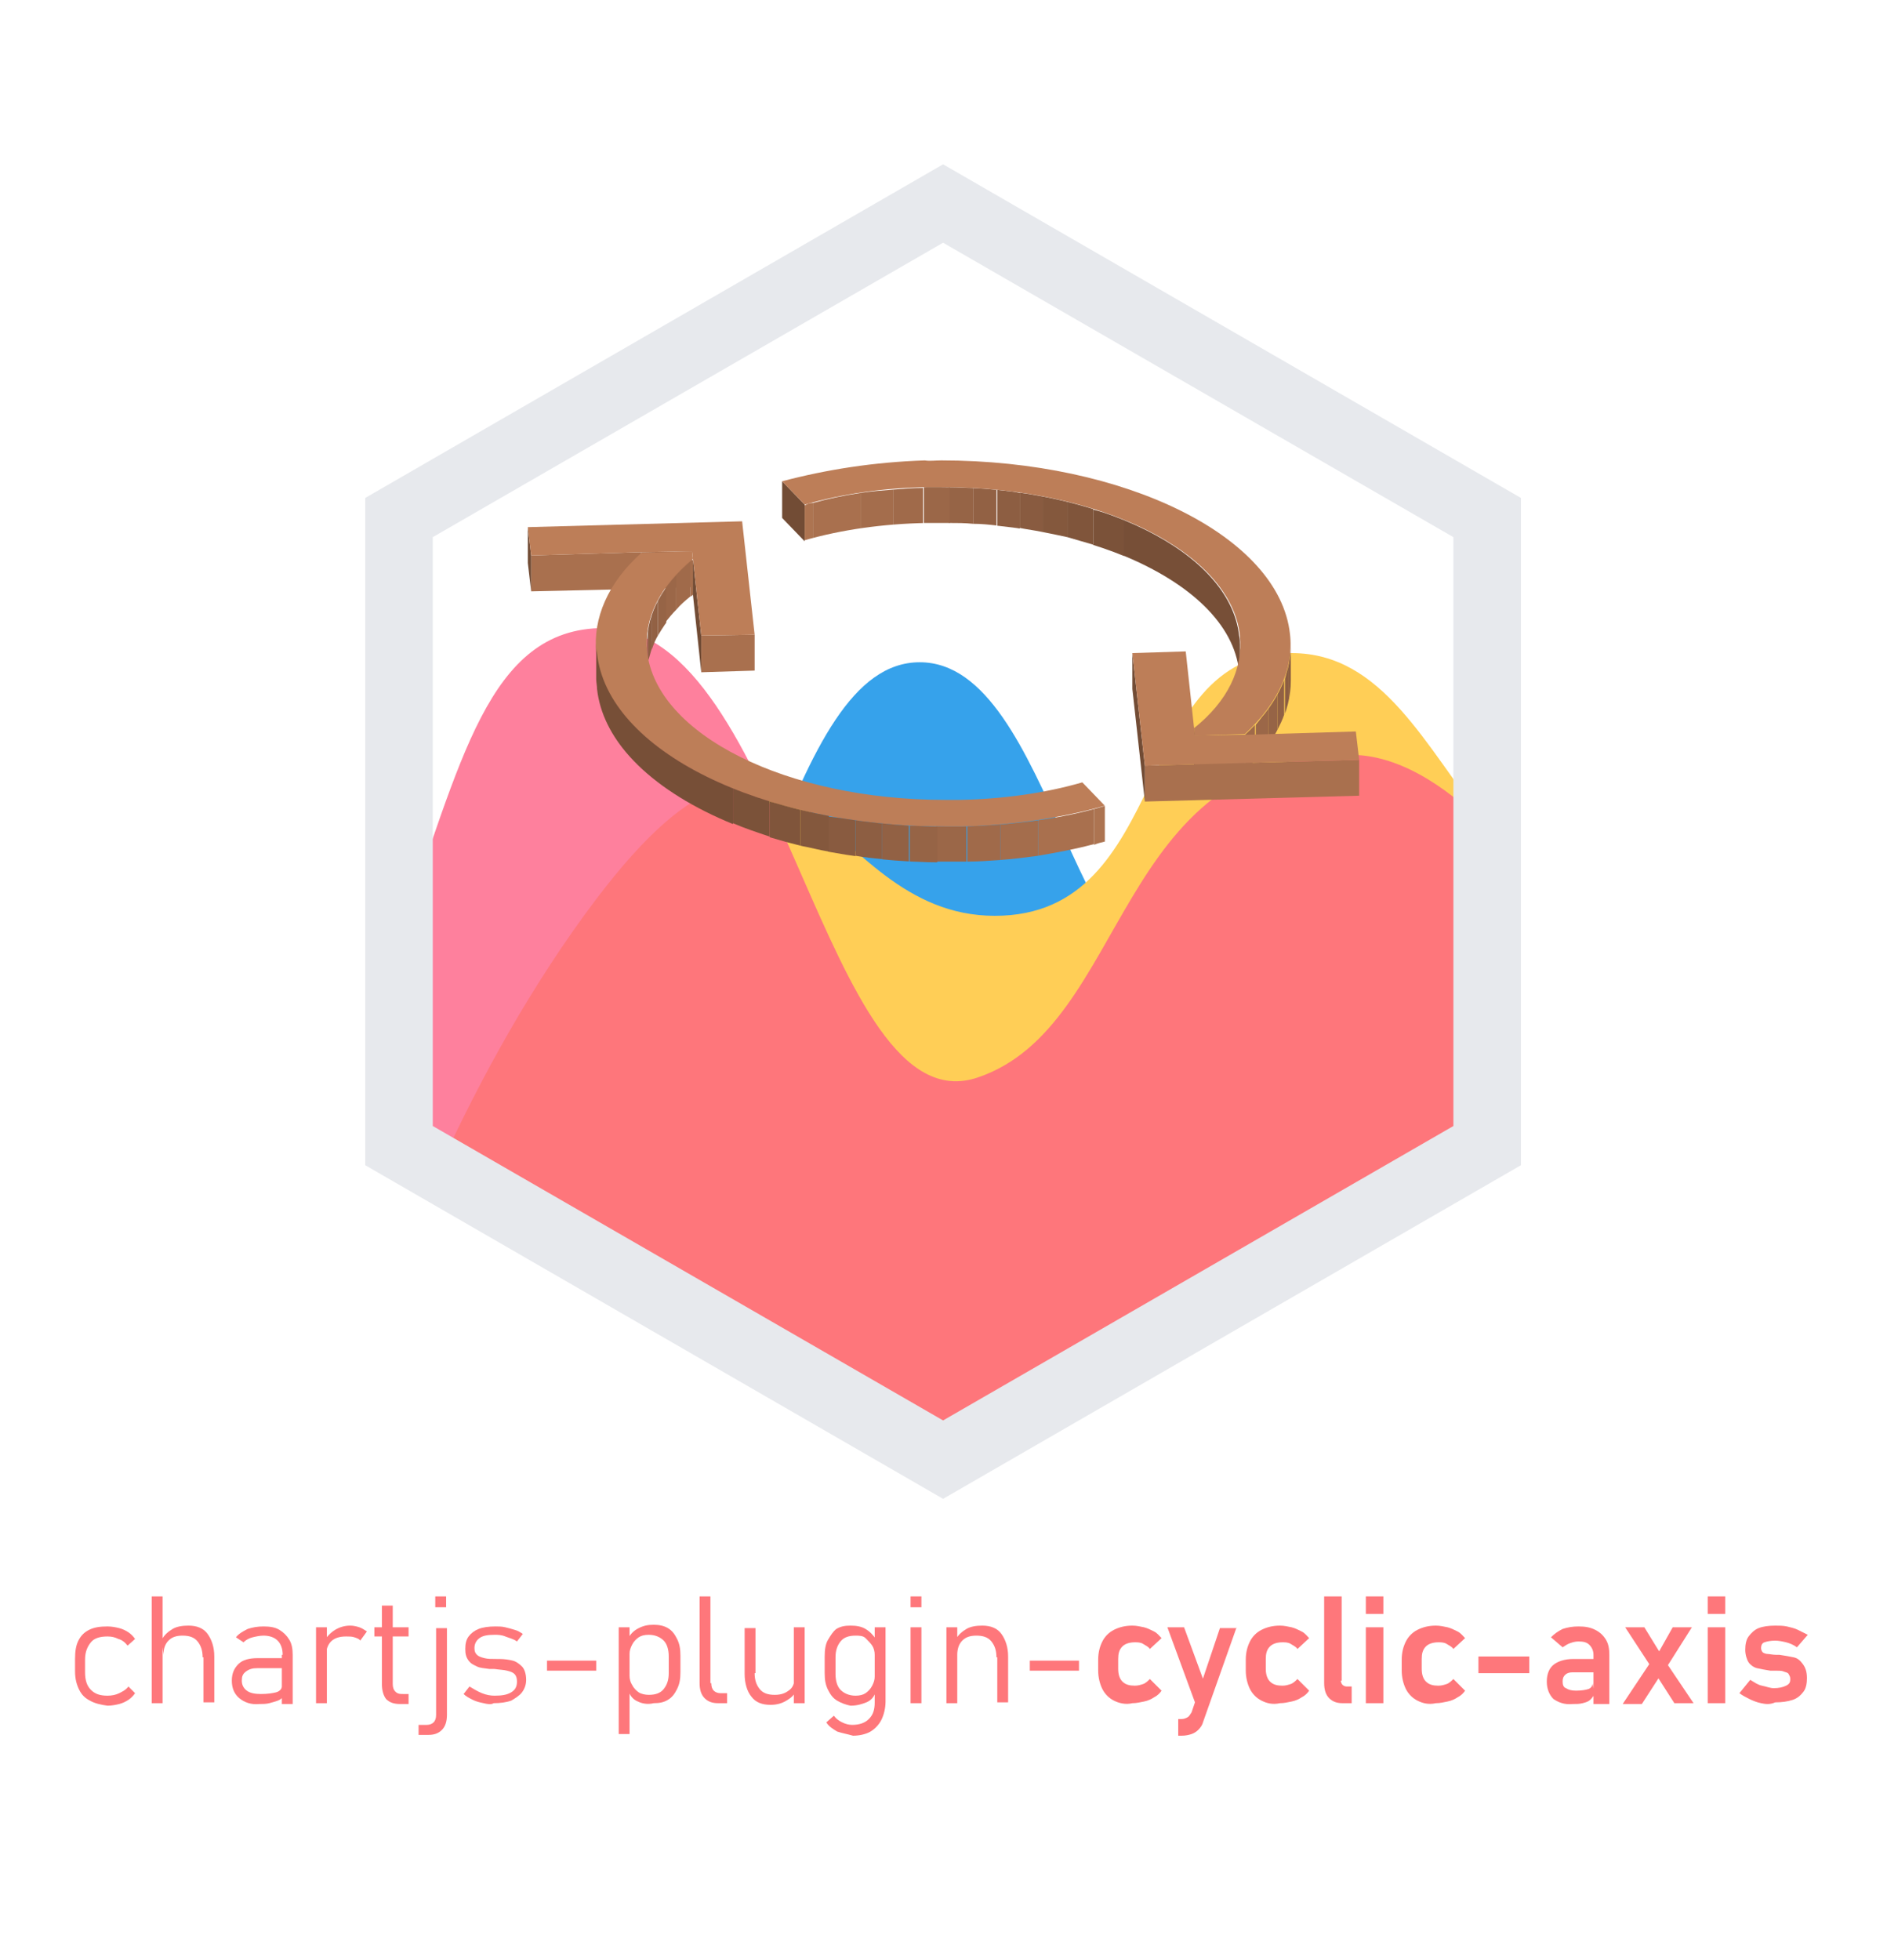 <?xml version="1.0" encoding="utf-8"?>
<!-- Generator: Adobe Illustrator 25.0.1, SVG Export Plug-In . SVG Version: 6.00 Build 0)  -->
<svg version="1.1" id="Layer_1" xmlns="http://www.w3.org/2000/svg" xmlns:xlink="http://www.w3.org/1999/xlink" x="0px" y="0px"
	 viewBox="0 0 226.3 235" style="enable-background:new 0 0 226.3 235;" xml:space="preserve">
<style type="text/css">
	.st0{fill:#36A2EB;}
	.st1{fill:#FFCE56;}
	.st2{opacity:0.8;fill:#FE6184;enable-background:new    ;}
	.st3{fill:#E7E9ED;}
	.st4{enable-background:new    ;}
	.st5{fill:#724C35;}
	.st6{fill:#A9704E;}
	.st7{fill:#BD7E58;}
	.st8{clip-path:url(#SVGID_2_);enable-background:new    ;}
	.st9{fill:#A46D4C;}
	.st10{fill:#A06A4A;}
	.st11{fill:#9B6748;}
	.st12{fill:#966446;}
	.st13{fill:#926144;}
	.st14{fill:#8D5E42;}
	.st15{fill:#895B40;}
	.st16{fill:#84583D;}
	.st17{clip-path:url(#SVGID_4_);enable-background:new    ;}
	.st18{fill:#774F37;}
	.st19{fill:#7B5239;}
	.st20{fill:#80553B;}
	.st21{fill:#AD7451;}
	.st22{clip-path:url(#SVGID_6_);enable-background:new    ;}
	.st23{clip-path:url(#SVGID_8_);enable-background:new    ;}
	.st24{fill:#FE777B;}
</style>
<path class="st0" d="M178.4,100.3c-22.4,0.4-17.7,14.6-33.5,18.2c-16,3.6-18.5-39.1-34.6-39.1c-16,0-19.6,41.5-39.6,70l-0.6,0.8
	l43,24.8l65.2-37.7L178.4,100.3L178.4,100.3z"/>
<path class="st1" d="M178.4,99c-7.5-9.6-12.6-20.7-23.5-20.7c-19.3,0-14.2,31.5-35.6,31.5s-23.6-33.9-47.8-2
	C63.8,118,57.6,129.3,52.7,140l60.5,34.9l65.2-37.7V99z"/>
<path class="st2" d="M47.9,112c7.4-20.3,10.5-36.7,24.5-36.7c21.4,0,26.5,60,44.8,53.9c18.3-6.1,16.3-38.7,44.8-38.7
	c5.4,0,11,3.3,16.4,8.7v38.1L113.2,175L48,137.3L47.9,112L47.9,112z"/>
<path class="st3" d="M113.1,179.7l-69.3-40v-80l69.3-40l69.3,40v80L113.1,179.7z M51.9,135l61.2,35.3l61.2-35.3V64.4l-61.2-35.3
	L51.9,64.4V135z"/>
<g>
	<g>
		<g class="st4">
			<g>
				<polygon class="st5" points="96.5,60.5 96.5,64.9 93.8,62.1 93.8,57.7 				"/>
			</g>
			<g>
				<polygon class="st6" points="83,66.1 83,70.4 76.9,70.6 76.9,66.2 				"/>
			</g>
			<g>
				<polygon class="st6" points="76.9,66.2 76.9,70.6 63.7,70.9 63.7,66.6 				"/>
			</g>
			<g>
				<polygon class="st5" points="63.7,66.6 63.7,70.9 63.3,67.5 63.3,63.2 				"/>
			</g>
			<g>
				<polygon class="st6" points="90.5,76.1 90.5,80.4 84.1,80.6 84.1,76.2 				"/>
			</g>
			<g>
				<polygon class="st5" points="84.1,76.2 84.1,80.6 83.1,71.3 83.1,67 				"/>
			</g>
			<g>
				<polygon class="st7" points="89,62.5 90.5,76.1 84.1,76.2 83.1,67 83,66.1 76.9,66.2 63.7,66.6 63.3,63.2 				"/>
			</g>
			<g class="st4">
				<g>
					<defs>
						<path id="SVGID_1_" d="M77.6,81.4v-4.3c0-3.6,1.9-7.1,5.5-10v4.3C79.4,74.3,77.6,77.8,77.6,81.4z"/>
					</defs>
					<clipPath id="SVGID_2_">
						<use xlink:href="#SVGID_1_"  style="overflow:visible;"/>
					</clipPath>
					<g class="st8">
						<path class="st9" d="M83.1,67v4.3c-0.1,0.1-0.2,0.2-0.3,0.2v-4.3C82.9,67.1,83,67.1,83.1,67"/>
						<path class="st10" d="M82.8,67.2v4.3c-0.6,0.5-1.2,1-1.7,1.6v-4.3C81.6,68.3,82.2,67.7,82.8,67.2"/>
						<path class="st11" d="M81.1,68.8v4.3c-0.5,0.5-0.9,1-1.3,1.5v-4.3C80.2,69.8,80.7,69.3,81.1,68.8"/>
						<path class="st12" d="M79.9,70.3v4.4c-0.4,0.5-0.7,1-1,1.5v-4.3C79.2,71.3,79.5,70.8,79.9,70.3"/>
						<path class="st13" d="M78.9,71.9v4.3c-0.3,0.5-0.5,1-0.7,1.6v-4.3C78.4,72.9,78.6,72.4,78.9,71.9"/>
						<path class="st14" d="M78.2,73.4v4.3c-0.2,0.5-0.3,1.1-0.5,1.6V75C77.8,74.5,78,74,78.2,73.4"/>
						<path class="st15" d="M77.7,75.1v4.3c-0.1,0.6-0.2,1.2-0.2,1.7v-4.3C77.6,76.2,77.6,75.6,77.7,75.1"/>
						<path class="st16" d="M77.6,76.8v4.3c0,0.1,0,0.2,0,0.2V77C77.6,76.9,77.6,76.9,77.6,76.8"/>
					</g>
				</g>
			</g>
			<g class="st4">
				<g>
					<defs>
						<path id="SVGID_3_" d="M148.7,77.3v4.3c0-0.4,0-0.7-0.1-1.1c-1.1-10-16.8-17.8-35.7-17.8c-0.6,0-1.2,0-1.8,0
							c-5.2,0.1-10.2,0.8-14.7,2.1v-4.3c4.5-1.3,9.5-1.9,14.7-2.1c0.6,0,1.2,0,1.8,0c18.9,0,34.6,7.8,35.7,17.8
							C148.7,76.6,148.7,76.9,148.7,77.3z"/>
					</defs>
					<clipPath id="SVGID_4_">
						<use xlink:href="#SVGID_3_"  style="overflow:visible;"/>
					</clipPath>
					<g class="st17">
						<path class="st18" d="M148.7,77.3v4.3c0-0.4,0-0.7-0.1-1.1c-0.6-5.7-5.9-10.6-13.9-13.9v-4.3c7.9,3.2,13.3,8.2,13.9,13.9
							C148.7,76.6,148.7,76.9,148.7,77.3"/>
						<path class="st19" d="M134.8,62.3v4.4c-1.2-0.5-2.4-0.9-3.7-1.3v-4.3C132.4,61.4,133.6,61.9,134.8,62.3"/>
						<path class="st20" d="M131.1,61v4.3c-1-0.3-2.1-0.6-3.1-0.9v-4.3C129,60.4,130.1,60.7,131.1,61"/>
						<path class="st16" d="M128,60.1v4.3c-0.9-0.2-1.9-0.4-2.9-0.6v-4.3C126,59.7,127,59.9,128,60.1"/>
						<path class="st15" d="M125.1,59.5v4.3c-0.9-0.2-1.8-0.3-2.8-0.5V59C123.2,59.2,124.1,59.3,125.1,59.5"/>
						<path class="st14" d="M122.3,59.1v4.3c-0.9-0.1-1.8-0.2-2.7-0.3v-4.4C120.5,58.8,121.4,58.9,122.3,59.1"/>
						<path class="st13" d="M119.5,58.7V63c-0.9-0.1-1.8-0.2-2.8-0.2v-4.3C117.7,58.6,118.6,58.6,119.5,58.7"/>
						<path class="st12" d="M116.7,58.5v4.3c-1-0.1-1.9-0.1-2.9-0.1v-4.3C114.8,58.4,115.8,58.5,116.7,58.5"/>
						<path class="st11" d="M113.9,58.4v4.3c-0.3,0-0.6,0-0.9,0c-0.6,0-1.2,0-1.8,0c-0.1,0-0.3,0-0.4,0v-4.3c0.1,0,0.3,0,0.4,0
							c0.6,0,1.2,0,1.8,0C113.3,58.4,113.6,58.4,113.9,58.4"/>
						<path class="st10" d="M110.7,58.5v4.3c-1.2,0-2.4,0.1-3.6,0.2v-4.3C108.3,58.6,109.5,58.5,110.7,58.5"/>
						<path class="st9" d="M107.1,58.7V63c-1.3,0.1-2.6,0.3-3.9,0.4v-4.3C104.5,58.9,105.8,58.8,107.1,58.7"/>
						<path class="st6" d="M103.2,59.1v4.3c-2,0.3-3.9,0.7-5.7,1.2v-4.3C99.3,59.8,101.2,59.4,103.2,59.1"/>
						<path class="st21" d="M97.5,60.3v4.3c-0.3,0.1-0.7,0.2-1,0.3v-4.3C96.8,60.4,97.1,60.3,97.5,60.3"/>
					</g>
				</g>
			</g>
			<g class="st4">
				<g>
					<defs>
						<path id="SVGID_5_" d="M154.8,77.3v4.3c0,3.8-1.9,7.5-5.5,10.8v-4.3C152.9,84.8,154.8,81.1,154.8,77.3z"/>
					</defs>
					<clipPath id="SVGID_6_">
						<use xlink:href="#SVGID_5_"  style="overflow:visible;"/>
					</clipPath>
					<g class="st22">
						<path class="st16" d="M154.8,77.3v4.3c0,0.1,0,0.2,0,0.3v-4.3C154.8,77.5,154.8,77.4,154.8,77.3"/>
						<path class="st15" d="M154.8,77.5v4.3c0,0.7-0.1,1.3-0.2,1.9v-4.3C154.7,78.8,154.8,78.2,154.8,77.5"/>
						<path class="st14" d="M154.6,79.5v4.3c-0.1,0.6-0.3,1.2-0.5,1.9v-4.3C154.3,80.7,154.4,80.1,154.6,79.5"/>
						<path class="st13" d="M154,81.4v4.3c-0.2,0.6-0.5,1.2-0.8,1.8v-4.3C153.5,82.6,153.8,82,154,81.4"/>
						<path class="st12" d="M153.2,83.2v4.3c-0.3,0.6-0.7,1.2-1.1,1.8V85C152.5,84.4,152.9,83.8,153.2,83.2"/>
						<path class="st11" d="M152.1,85v4.3c-0.5,0.6-1,1.3-1.5,1.9v-4.3C151.1,86.3,151.6,85.6,152.1,85"/>
						<path class="st10" d="M150.5,86.9v4.3c-0.4,0.4-0.8,0.8-1.2,1.2v-4.3C149.7,87.7,150.1,87.3,150.5,86.9"/>
					</g>
				</g>
			</g>
			<g>
				<polygon class="st6" points="149.3,88.1 149.3,92.4 143.3,92.6 143.3,88.2 				"/>
			</g>
			<g>
				<polygon class="st5" points="143.3,88.2 143.3,92.6 143.2,91.6 143.2,87.3 				"/>
			</g>
			<g>
				<path class="st7" d="M112.9,55.2c22,0,40.5,9.1,41.8,20.8c0.5,4.2-1.5,8.4-5.4,12l-6,0.2l-0.1-0.9c4-3.2,5.9-7.1,5.5-11.1
					c-1.1-10-16.8-17.8-35.7-17.8c-0.6,0-1.2,0-1.8,0c-5.2,0.1-10.2,0.8-14.7,2.1l-2.7-2.8c5.3-1.4,11-2.3,17.1-2.5
					C111.5,55.3,112.2,55.2,112.9,55.2z"/>
			</g>
			<g>
				<polygon class="st6" points="163,91.1 163,95.4 137.3,96.1 137.3,91.8 				"/>
			</g>
			<g>
				<polygon class="st5" points="137.3,91.8 137.3,96.1 135.8,82.6 135.8,78.3 				"/>
			</g>
			<g>
				<polygon class="st7" points="142.2,78.1 143.2,87.3 143.3,88.2 149.3,88.1 162.6,87.7 163,91.1 137.3,91.8 135.8,78.3 				"/>
			</g>
			<g>
				<path class="st7" d="M83,66.1l0.1,0.9c-4,3.3-5.9,7.2-5.5,11.1c1.1,10,16.8,17.8,35.7,17.8c0.6,0,1.2,0,1.8,0
					c5.2-0.1,10.2-0.8,14.7-2.1l2.7,2.8c-5.3,1.5-11,2.3-17.1,2.5c-0.7,0-1.4,0-2.1,0c-22,0-40.5-9.1-41.8-20.8
					c-0.4-4.2,1.4-8.4,5.4-12L83,66.1z"/>
			</g>
			<g class="st4">
				<g>
					<defs>
						<path id="SVGID_7_" d="M71.5,81.4v-4.3c0,0.4,0,0.8,0.1,1.2c1.2,11.7,19.8,20.8,41.8,20.8c0.7,0,1.4,0,2.1,0
							c6-0.2,11.8-0.9,17.1-2.5v4.3c-5.3,1.5-11,2.3-17.1,2.5c-0.7,0-1.4,0-2.1,0c-22,0-40.5-9.1-41.8-20.8
							C71.5,82.2,71.5,81.8,71.5,81.4z"/>
					</defs>
					<clipPath id="SVGID_8_">
						<use xlink:href="#SVGID_7_"  style="overflow:visible;"/>
					</clipPath>
					<g class="st23">
						<path class="st21" d="M132.5,96.6v4.3c-0.4,0.1-0.9,0.2-1.3,0.4V97C131.7,96.8,132.1,96.7,132.5,96.6"/>
						<path class="st6" d="M131.2,96.9v4.3c-2.2,0.6-4.4,1-6.7,1.4v-4.3C126.8,98,129,97.5,131.2,96.9"/>
						<path class="st9" d="M124.5,98.3v4.3c-1.5,0.2-3,0.4-4.5,0.5v-4.3C121.5,98.7,123,98.5,124.5,98.3"/>
						<path class="st10" d="M120,98.8v4.3c-1.3,0.1-2.7,0.2-4,0.2V99C117.3,99,118.6,98.9,120,98.8"/>
						<path class="st11" d="M115.9,99v4.3c-0.2,0-0.3,0-0.5,0c-0.7,0-1.4,0-2.1,0c-0.3,0-0.7,0-1,0V99c0.3,0,0.7,0,1,0
							c0.7,0,1.4,0,2.1,0C115.6,99,115.8,99,115.9,99"/>
						<path class="st12" d="M112.4,99.1v4.3c-1.1,0-2.2-0.1-3.3-0.1V99C110.1,99,111.2,99.1,112.4,99.1"/>
						<path class="st13" d="M109,99v4.3c-1.1-0.1-2.2-0.1-3.2-0.2v-4.4C106.9,98.8,107.9,98.9,109,99"/>
						<path class="st14" d="M105.8,98.7v4.3c-1.1-0.1-2.1-0.2-3.2-0.4v-4.3C103.7,98.5,104.7,98.6,105.8,98.7"/>
						<path class="st15" d="M102.6,98.3v4.4c-1.1-0.2-2.2-0.3-3.3-0.5v-4.3C100.4,98,101.5,98.2,102.6,98.3"/>
						<path class="st16" d="M99.4,97.8v4.3c-1.2-0.2-2.3-0.5-3.4-0.7v-4.3C97.1,97.3,98.2,97.6,99.4,97.8"/>
						<path class="st20" d="M96,97.1v4.3c-1.3-0.3-2.5-0.6-3.7-1v-4.3C93.5,96.4,94.7,96.8,96,97.1"/>
						<path class="st19" d="M92.3,96v4.3c-1.5-0.5-3-1-4.4-1.6v-4.3C89.3,95,90.7,95.6,92.3,96"/>
						<path class="st18" d="M87.9,94.5v4.3c-9.3-3.8-15.6-9.6-16.3-16.2c0-0.4-0.1-0.8-0.1-1.2v-4.3c0,0.4,0,0.8,0.1,1.2
							C72.3,84.9,78.6,90.7,87.9,94.5"/>
					</g>
				</g>
			</g>
		</g>
	</g>
</g>
<g>
	<path class="st24" d="M10.8,203.9c-0.6-0.3-1-0.7-1.3-1.3S9,201.3,9,200.4v-1.5c0-0.9,0.1-1.6,0.4-2.2s0.7-1,1.3-1.3
		c0.6-0.3,1.3-0.4,2.2-0.4c0.5,0,1,0.1,1.4,0.2s0.8,0.3,1.1,0.5c0.3,0.2,0.6,0.5,0.8,0.8l-0.9,0.8c-0.3-0.4-0.7-0.7-1.1-0.8
		c-0.4-0.2-0.8-0.3-1.3-0.3c-0.9,0-1.6,0.2-2,0.7c-0.4,0.5-0.7,1.1-0.7,2.1v1.5c0,0.9,0.2,1.6,0.7,2.1s1.1,0.7,2,0.7
		c0.5,0,1-0.1,1.4-0.3s0.8-0.4,1.1-0.8l0.8,0.8c-0.2,0.3-0.5,0.6-0.8,0.8s-0.7,0.4-1.1,0.5s-0.9,0.2-1.4,0.2
		C12.1,204.4,11.3,204.2,10.8,203.9z"/>
	<path class="st24" d="M18.2,191.4h1.3v12.8h-1.3V191.4z M24.3,198.7c0-0.8-0.2-1.4-0.6-1.9s-1-0.7-1.8-0.7c-0.8,0-1.3,0.2-1.7,0.6
		c-0.4,0.4-0.6,1-0.6,1.7l-0.2-1.8c0.3-0.6,0.8-1,1.3-1.3c0.5-0.3,1.2-0.4,1.9-0.4c1,0,1.8,0.3,2.3,1s0.8,1.6,0.8,2.7v5.5h-1.3
		V198.7z"/>
	<path class="st24" d="M28.7,203.6c-0.6-0.5-0.9-1.2-0.9-2.1c0-0.9,0.3-1.5,0.8-2c0.5-0.5,1.3-0.7,2.3-0.7h3l0.1,1.2h-3.1
		c-0.6,0-1,0.1-1.4,0.4s-0.5,0.6-0.5,1.1c0,0.5,0.2,0.9,0.6,1.2c0.4,0.3,1,0.4,1.7,0.4c0.8,0,1.4-0.1,1.8-0.2s0.7-0.4,0.7-0.7
		l0.2,1.2c-0.2,0.2-0.4,0.4-0.7,0.5s-0.6,0.2-1,0.3s-0.8,0.1-1.2,0.1C30.1,204.4,29.3,204.1,28.7,203.6z M33.9,198.4
		c0-0.7-0.2-1.3-0.6-1.7c-0.4-0.4-1-0.6-1.7-0.6c-0.4,0-0.9,0.1-1.3,0.2s-0.8,0.3-1.1,0.6l-0.9-0.6c0.3-0.4,0.8-0.7,1.4-1
		c0.6-0.2,1.2-0.3,1.9-0.3c0.8,0,1.4,0.1,1.9,0.4c0.5,0.3,0.9,0.7,1.2,1.2c0.3,0.5,0.4,1.1,0.4,1.8v5.9h-1.3V198.4z"/>
	<path class="st24" d="M37.9,195.1h1.3v9.1h-1.3V195.1z M42.5,196.3c-0.3-0.1-0.6-0.1-1-0.1c-0.8,0-1.4,0.2-1.8,0.6
		c-0.4,0.4-0.6,1-0.6,1.7l-0.2-1.8c0.3-0.5,0.8-1,1.3-1.3c0.5-0.3,1.1-0.5,1.8-0.5c0.4,0,0.8,0.1,1.1,0.2s0.6,0.3,0.9,0.5l-0.8,1.1
		C43.1,196.5,42.8,196.4,42.5,196.3z"/>
	<path class="st24" d="M44.9,195.1H49v1.1h-4.1V195.1z M46.3,203.7c-0.3-0.4-0.5-1-0.5-1.8v-9.4h1.3v9.4c0,0.4,0.1,0.7,0.3,0.9
		s0.4,0.3,0.8,0.3H49v1.2h-1C47.2,204.3,46.7,204.1,46.3,203.7z"/>
	<path class="st24" d="M50.2,206.8h1c0.3,0,0.6-0.1,0.8-0.3c0.2-0.2,0.3-0.5,0.3-0.9v-10.4h1.3v10.4c0,0.8-0.2,1.4-0.6,1.8
		s-0.9,0.6-1.6,0.6h-1.2V206.8z M52.2,191.4h1.3v1.3h-1.3V191.4z"/>
	<path class="st24" d="M58,204.2c-0.5-0.1-0.9-0.2-1.3-0.4s-0.8-0.4-1.1-0.7l0.7-0.9c0.5,0.3,1,0.6,1.5,0.8c0.5,0.2,1,0.3,1.5,0.3
		c0.9,0,1.5-0.1,2-0.4s0.7-0.7,0.7-1.3c0-0.4-0.1-0.7-0.3-0.9s-0.5-0.3-0.9-0.4s-0.8-0.1-1.5-0.2c-0.1,0-0.1,0-0.2,0s-0.1,0-0.2,0
		c0,0,0,0-0.1,0s0,0-0.1,0c-0.6-0.1-1.1-0.1-1.5-0.3s-0.7-0.3-1-0.7s-0.4-0.8-0.4-1.4c0-0.6,0.1-1.1,0.4-1.5s0.7-0.7,1.2-0.9
		s1.2-0.3,2-0.3c0.4,0,0.8,0,1.2,0.1c0.4,0.1,0.8,0.2,1.1,0.3c0.4,0.1,0.7,0.3,1,0.5l-0.7,0.9c-0.4-0.3-0.9-0.4-1.4-0.6
		s-0.9-0.2-1.3-0.2c-0.8,0-1.4,0.1-1.8,0.4s-0.6,0.7-0.6,1.2c0,0.4,0.1,0.6,0.3,0.8s0.5,0.3,0.9,0.4s0.8,0.1,1.4,0.1c0,0,0,0,0.1,0
		c0,0,0.1,0,0.1,0c0,0,0,0,0.1,0s0,0,0.1,0c0.6,0,1.2,0.1,1.6,0.2s0.8,0.4,1.1,0.7s0.5,0.9,0.5,1.6c0,0.6-0.2,1.1-0.5,1.5
		s-0.8,0.7-1.3,1c-0.6,0.2-1.3,0.3-2.1,0.3C58.9,204.4,58.4,204.3,58,204.2z"/>
	<path class="st24" d="M71.5,199.1v1.2h-5.9v-1.2H71.5z"/>
	<path class="st24" d="M74.2,195.1h1.3v12.8h-1.3V195.1z M76.5,204c-0.5-0.2-0.9-0.6-1.1-1.2l0.1-1.9c0,0.4,0.1,0.8,0.3,1.1
		c0.2,0.4,0.5,0.7,0.8,0.9s0.8,0.3,1.2,0.3c0.8,0,1.4-0.2,1.8-0.7s0.6-1.1,0.6-1.9v-2c0-0.8-0.2-1.5-0.6-1.9s-1-0.7-1.8-0.7
		c-0.5,0-0.9,0.1-1.2,0.3s-0.6,0.5-0.8,0.9s-0.3,0.7-0.3,1.1l-0.2-1.8c0.3-0.6,0.7-1,1.3-1.3s1.1-0.4,1.8-0.4c0.6,0,1.2,0.1,1.7,0.4
		c0.5,0.3,0.8,0.7,1.1,1.3s0.4,1.2,0.4,2v2c0,0.8-0.1,1.4-0.4,2s-0.6,1-1.1,1.3c-0.5,0.3-1,0.4-1.7,0.4
		C77.6,204.4,76.9,204.2,76.5,204z"/>
	<path class="st24" d="M85.3,201.8c0,0.4,0.1,0.7,0.3,0.9s0.5,0.3,0.8,0.3h0.8v1.2h-1.1c-0.7,0-1.2-0.2-1.6-0.6s-0.6-1-0.6-1.8
		v-10.4h1.3V201.8z"/>
	<path class="st24" d="M90.5,200.6c0,0.8,0.2,1.4,0.6,1.9s1,0.7,1.8,0.7c0.8,0,1.3-0.2,1.8-0.6s0.6-1,0.6-1.7l0.1,1.9
		c-0.2,0.5-0.6,0.8-1.1,1.1s-1.1,0.5-1.9,0.5c-1,0-1.8-0.3-2.3-1c-0.5-0.6-0.8-1.6-0.8-2.7v-5.5h1.3V200.6z M95.2,195.1h1.3v9.1
		h-1.3V195.1z"/>
	<path class="st24" d="M100.4,203.9c-0.5-0.3-0.8-0.7-1.1-1.3s-0.4-1.2-0.4-2v-2c0-0.8,0.1-1.5,0.4-2s0.6-1,1-1.3
		c0.5-0.3,1-0.4,1.7-0.4c0.7,0,1.3,0.1,1.8,0.4s0.9,0.7,1.3,1.3l-0.2,1.8c0-0.4-0.1-0.8-0.3-1.1s-0.5-0.6-0.8-0.9s-0.8-0.3-1.2-0.3
		c-0.8,0-1.4,0.2-1.8,0.7s-0.6,1.1-0.6,1.9v2c0,0.8,0.2,1.5,0.6,1.9s1,0.7,1.8,0.7c0.5,0,0.9-0.1,1.2-0.3s0.6-0.5,0.8-0.9
		c0.2-0.4,0.3-0.7,0.3-1.1l0.1,1.9c-0.2,0.6-0.6,1-1.1,1.2c-0.5,0.2-1.1,0.4-1.9,0.4C101.5,204.4,100.9,204.2,100.4,203.9z
		 M100.4,207.6c-0.5-0.3-1-0.6-1.3-1.1l0.9-0.8c0.3,0.4,0.6,0.6,1,0.8s0.8,0.3,1.2,0.3c0.8,0,1.5-0.2,2-0.7c0.5-0.5,0.7-1.1,0.7-2
		v-9h1.3v8.9c0,0.8-0.2,1.6-0.5,2.2s-0.8,1.1-1.3,1.4s-1.3,0.5-2.1,0.5C101.6,207.9,101,207.8,100.4,207.6z"/>
	<path class="st24" d="M109.2,191.4h1.3v1.3h-1.3V191.4z M109.2,195.1h1.3v9.1h-1.3V195.1z"/>
	<path class="st24" d="M113.5,195.1h1.3v9.1h-1.3V195.1z M119.5,198.7c0-0.8-0.2-1.4-0.6-1.9s-1-0.7-1.8-0.7c-0.8,0-1.3,0.2-1.7,0.6
		c-0.4,0.4-0.6,1-0.6,1.7l-0.2-1.8c0.3-0.6,0.8-1,1.3-1.3c0.5-0.3,1.2-0.4,1.9-0.4c1,0,1.8,0.3,2.3,1s0.8,1.6,0.8,2.7v5.5h-1.3
		V198.7z"/>
	<path class="st24" d="M129.4,199.1v1.2h-5.9v-1.2H129.4z"/>
	<path class="st24" d="M133.6,203.9c-0.6-0.3-1.1-0.8-1.4-1.4s-0.5-1.4-0.5-2.2V199c0-0.9,0.2-1.6,0.5-2.2c0.3-0.6,0.8-1.1,1.4-1.4
		s1.3-0.5,2.2-0.5c0.5,0,0.9,0.1,1.4,0.2c0.4,0.1,0.8,0.3,1.2,0.5s0.6,0.5,0.9,0.8l-1.4,1.3c-0.2-0.3-0.5-0.4-0.8-0.6
		s-0.7-0.2-1-0.2c-0.7,0-1.2,0.2-1.5,0.5c-0.4,0.4-0.5,0.9-0.5,1.5v1.2c0,0.7,0.2,1.2,0.5,1.5c0.4,0.4,0.9,0.5,1.5,0.5
		c0.4,0,0.7-0.1,1-0.2s0.6-0.4,0.8-0.6l1.4,1.4c-0.2,0.3-0.5,0.6-0.9,0.8c-0.3,0.2-0.7,0.4-1.2,0.5s-0.9,0.2-1.4,0.2
		C135,204.4,134.2,204.2,133.6,203.9z"/>
	<path class="st24" d="M140,195.1h2l2.9,7.9l-1.3,1.9L140,195.1z M148.3,195.1l-4,11.3c-0.1,0.4-0.3,0.7-0.6,1
		c-0.2,0.2-0.5,0.4-0.8,0.5s-0.7,0.2-1.2,0.2h-0.4v-2h0.4c0.3,0,0.5-0.1,0.7-0.2s0.3-0.3,0.5-0.6l3.4-10.1H148.3z"/>
	<path class="st24" d="M151.3,203.9c-0.6-0.3-1.1-0.8-1.4-1.4s-0.5-1.4-0.5-2.2V199c0-0.9,0.2-1.6,0.5-2.2c0.3-0.6,0.8-1.1,1.4-1.4
		s1.3-0.5,2.2-0.5c0.5,0,0.9,0.1,1.4,0.2c0.4,0.1,0.8,0.3,1.2,0.5s0.6,0.5,0.9,0.8l-1.4,1.3c-0.2-0.3-0.5-0.4-0.8-0.6
		s-0.7-0.2-1-0.2c-0.7,0-1.2,0.2-1.5,0.5c-0.4,0.4-0.5,0.9-0.5,1.5v1.2c0,0.7,0.2,1.2,0.5,1.5c0.4,0.4,0.9,0.5,1.5,0.5
		c0.4,0,0.7-0.1,1-0.2s0.6-0.4,0.8-0.6l1.4,1.4c-0.2,0.3-0.5,0.6-0.9,0.8c-0.3,0.2-0.7,0.4-1.2,0.5s-0.9,0.2-1.4,0.2
		C152.6,204.4,151.9,204.2,151.3,203.9z"/>
	<path class="st24" d="M160.8,201.5c0,0.2,0.1,0.4,0.2,0.5s0.3,0.2,0.5,0.2h0.6v2h-1.1c-0.7,0-1.2-0.2-1.6-0.6s-0.6-1-0.6-1.8v-10.4
		h2.1V201.5z"/>
	<path class="st24" d="M163.8,191.4h2.1v2.1h-2.1V191.4z M163.8,195.1h2.1v9.1h-2.1V195.1z"/>
	<path class="st24" d="M170,203.9c-0.6-0.3-1.1-0.8-1.4-1.4s-0.5-1.4-0.5-2.2V199c0-0.9,0.2-1.6,0.5-2.2c0.3-0.6,0.8-1.1,1.4-1.4
		s1.3-0.5,2.2-0.5c0.5,0,0.9,0.1,1.4,0.2c0.4,0.1,0.8,0.3,1.2,0.5s0.6,0.5,0.9,0.8l-1.4,1.3c-0.2-0.3-0.5-0.4-0.8-0.6
		s-0.7-0.2-1-0.2c-0.7,0-1.2,0.2-1.5,0.5c-0.4,0.4-0.5,0.9-0.5,1.5v1.2c0,0.7,0.2,1.2,0.5,1.5c0.4,0.4,0.9,0.5,1.5,0.5
		c0.4,0,0.7-0.1,1-0.2s0.6-0.4,0.8-0.6l1.4,1.4c-0.2,0.3-0.5,0.6-0.9,0.8c-0.3,0.2-0.7,0.4-1.2,0.5s-0.9,0.2-1.4,0.2
		C171.3,204.4,170.6,204.2,170,203.9z"/>
	<path class="st24" d="M183.4,198.6v2h-6.1v-2H183.4z"/>
	<path class="st24" d="M186.3,203.7c-0.5-0.5-0.8-1.2-0.8-2.1c0-0.9,0.3-1.6,0.8-2s1.3-0.7,2.4-0.7h2.4l0.1,1.6h-2.6
		c-0.4,0-0.7,0.1-0.9,0.3s-0.3,0.4-0.3,0.8c0,0.4,0.1,0.7,0.4,0.8c0.3,0.2,0.7,0.3,1.2,0.3c0.7,0,1.2-0.1,1.5-0.2s0.5-0.4,0.5-0.7
		l0.2,1.3c-0.1,0.3-0.3,0.5-0.5,0.7s-0.5,0.3-0.9,0.4c-0.4,0.1-0.7,0.1-1.2,0.1C187.6,204.4,186.9,204.1,186.3,203.7z M191.1,198.4
		c0-0.5-0.2-0.9-0.5-1.2s-0.7-0.4-1.3-0.4c-0.4,0-0.7,0.1-1,0.2s-0.6,0.3-0.9,0.5l-1.4-1.2c0.4-0.4,0.8-0.7,1.4-1
		c0.6-0.2,1.2-0.3,1.9-0.3c0.8,0,1.4,0.1,2,0.4c0.6,0.3,1,0.7,1.3,1.2c0.3,0.5,0.4,1.1,0.4,1.8v5.9h-1.9V198.4z"/>
	<path class="st24" d="M198,199.2l1.1,1.7l-2.2,3.4h-2.3L198,199.2z M198.3,200.3l-3.4-5.2h2.3l2.4,3.9l3.5,5.2h-2.3L198.3,200.3z
		 M198.8,198.3l1.8-3.2h2.3l-3.1,4.9L198.8,198.3z"/>
	<path class="st24" d="M204.8,191.4h2.1v2.1h-2.1V191.4z M204.8,195.1h2.1v9.1h-2.1V195.1z"/>
	<path class="st24" d="M211.2,204.2c-0.5-0.1-1-0.3-1.4-0.5s-0.8-0.4-1.2-0.7l1.3-1.6c0.5,0.3,0.9,0.6,1.4,0.7s1,0.3,1.4,0.3
		c0.6,0,1.1-0.1,1.5-0.3s0.5-0.4,0.5-0.8c0-0.3-0.1-0.4-0.2-0.6s-0.4-0.2-0.6-0.3s-0.6-0.1-1-0.1c-0.1,0-0.2,0-0.2,0s-0.2,0-0.2,0
		c0,0,0,0-0.1,0s0,0-0.1,0c-0.6-0.1-1.2-0.2-1.6-0.3s-0.8-0.4-1-0.7s-0.4-0.9-0.4-1.5c0-0.6,0.1-1.2,0.4-1.6c0.3-0.4,0.7-0.8,1.2-1
		c0.5-0.2,1.2-0.3,2-0.3c0.5,0,0.9,0,1.4,0.1c0.4,0.1,0.9,0.2,1.3,0.4s0.8,0.4,1.2,0.6l-1.3,1.5c-0.4-0.3-0.9-0.5-1.3-0.6
		s-0.9-0.2-1.3-0.2c-0.6,0-1,0.1-1.3,0.2s-0.4,0.4-0.4,0.7c0,0.2,0.1,0.4,0.2,0.5s0.4,0.2,0.6,0.2c0.2,0,0.6,0.1,1,0.1
		c0,0,0.1,0,0.1,0s0.1,0,0.1,0c0,0,0,0,0.1,0s0,0,0.1,0c0.7,0.1,1.2,0.2,1.7,0.3s0.8,0.4,1.1,0.8c0.3,0.4,0.5,0.9,0.5,1.7
		c0,0.6-0.1,1.2-0.4,1.6c-0.3,0.4-0.7,0.8-1.3,1c-0.6,0.2-1.3,0.3-2.1,0.3C212.2,204.4,211.7,204.3,211.2,204.2z"/>
</g>
</svg>
